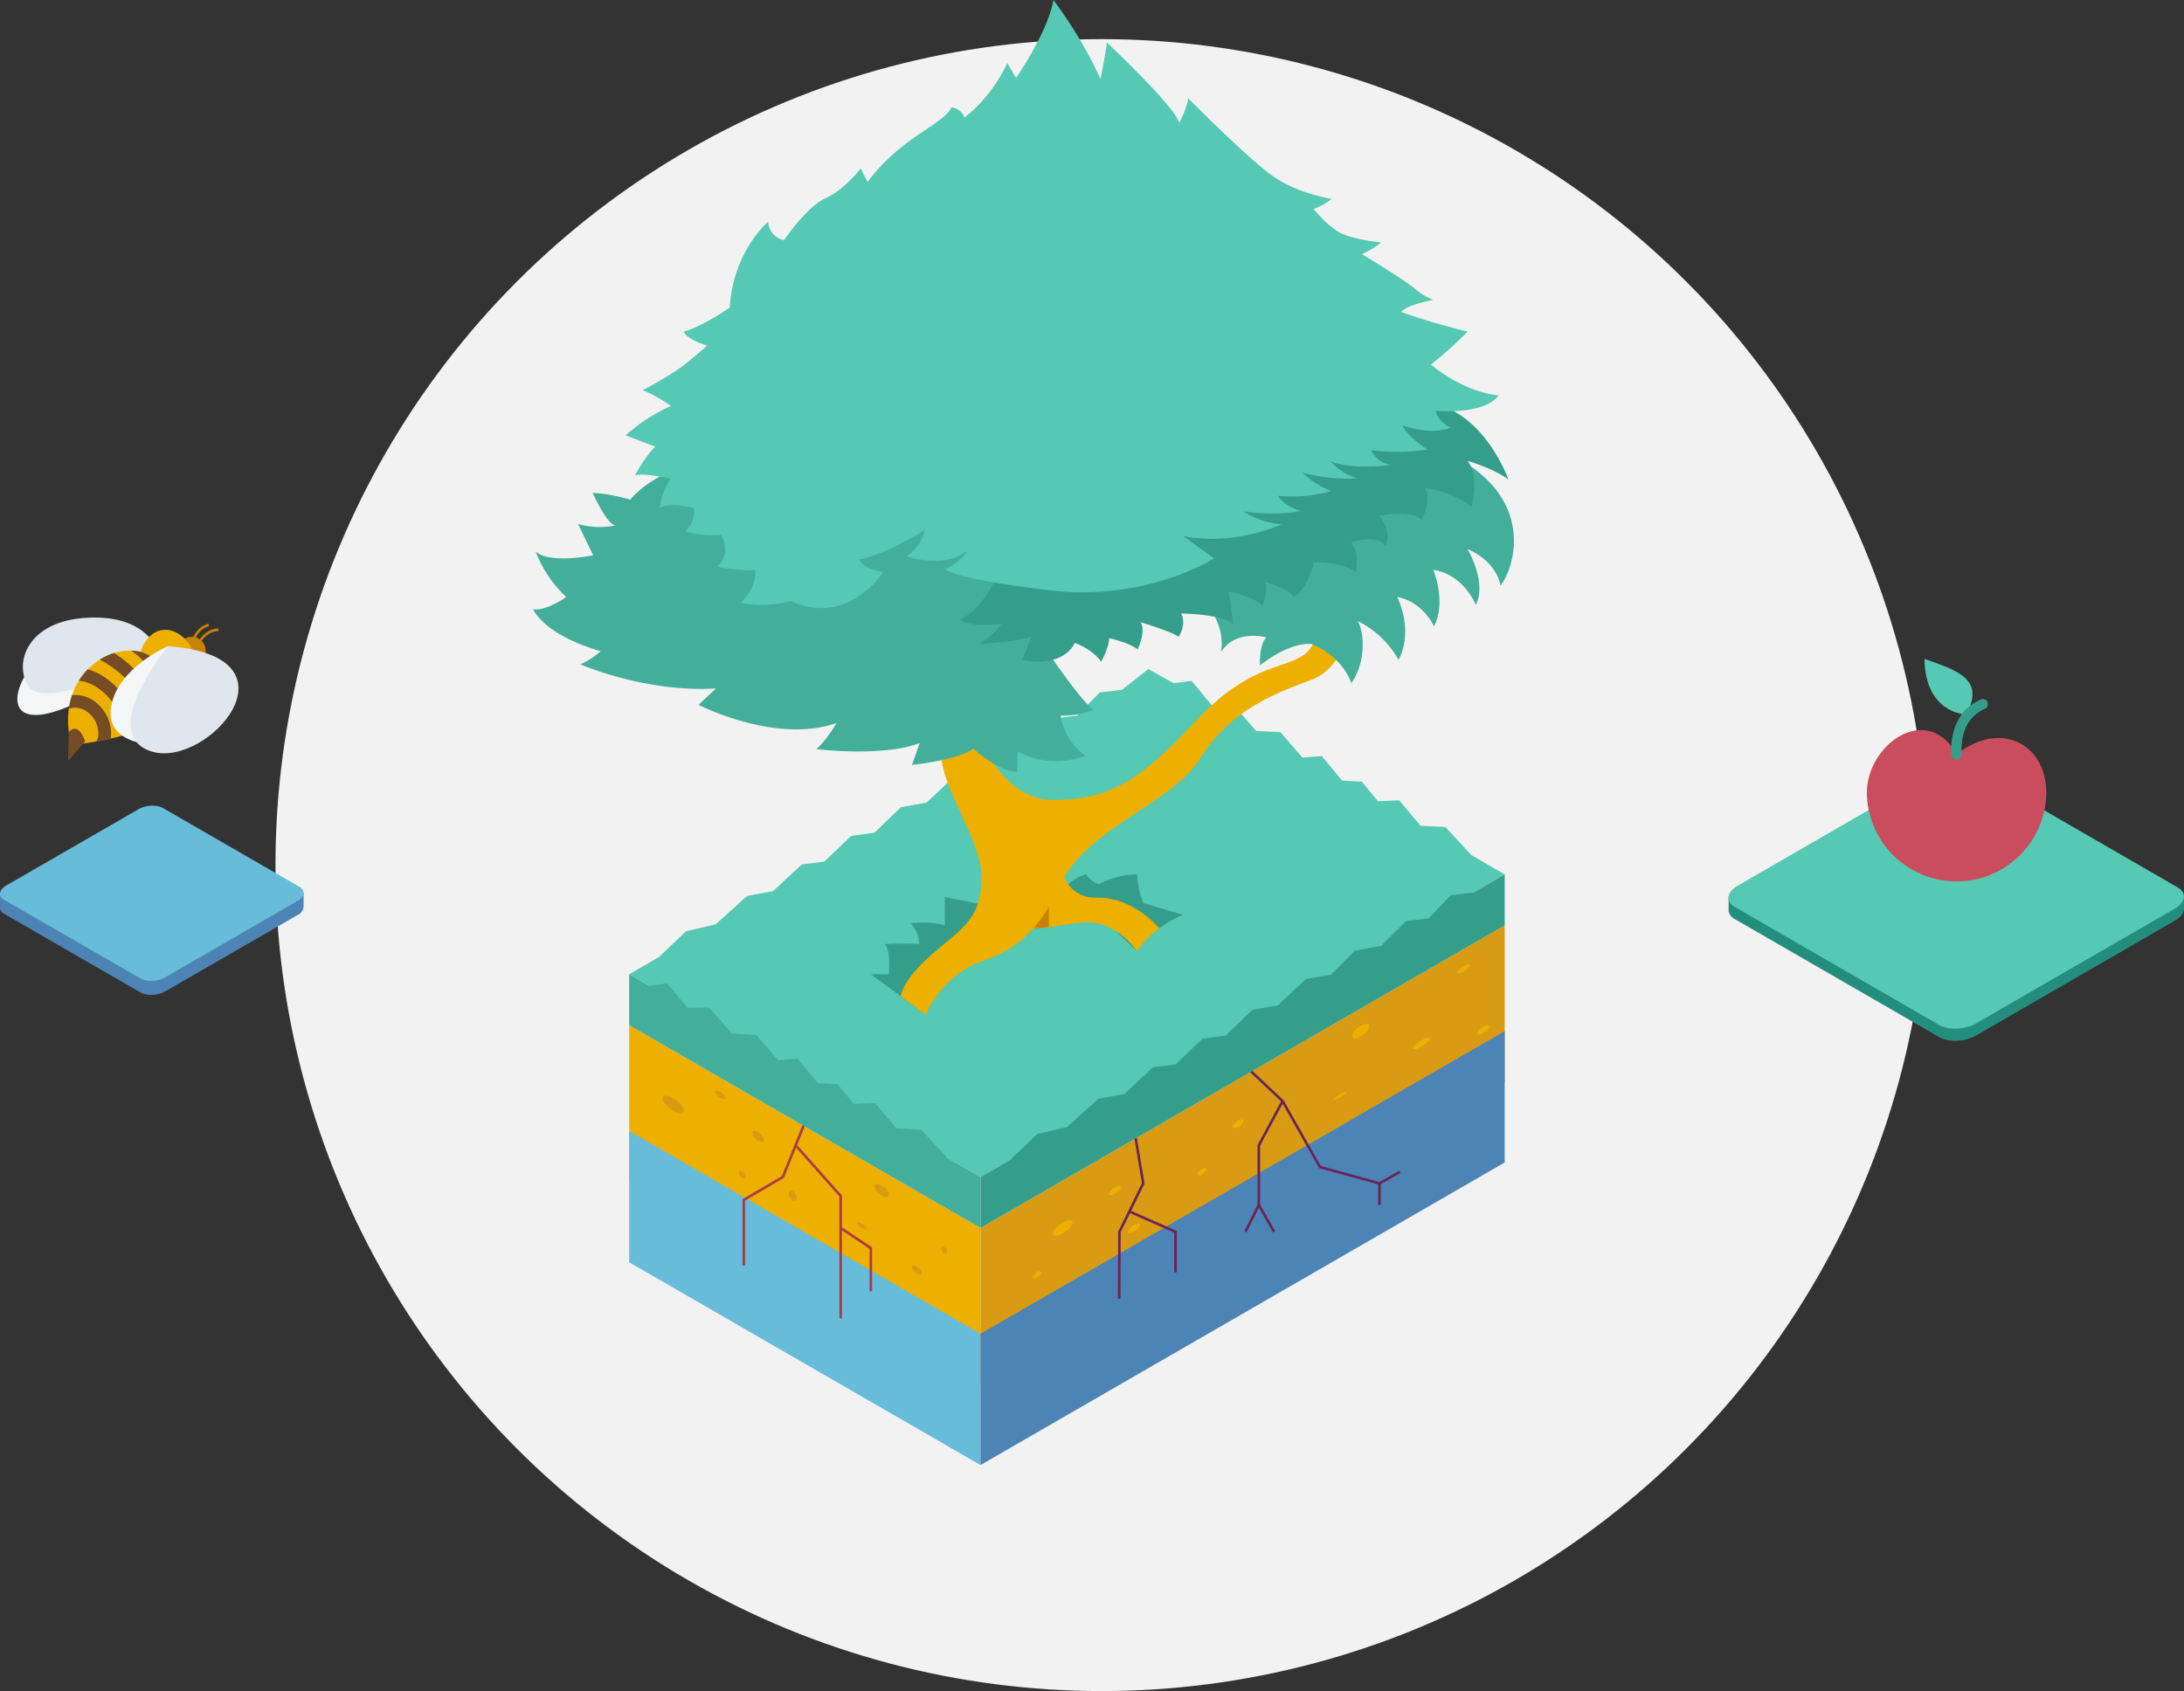 <svg id="ilustra" xmlns="http://www.w3.org/2000/svg" viewBox="0 0 856.57 663.35"><rect x="0" y="0" width="856.57" height="663.35" fill="#333333" stroke="none"/><defs><style>.cls-1{fill:#f2f2f2;}.cls-2{fill:#edaf00;}.cls-3{fill:#d89b13;}.cls-4{fill:#67bcda;}.cls-15,.cls-18,.cls-5,.cls-7{fill:none;stroke-miterlimit:10;}.cls-5{stroke:#ab3a47;}.cls-6{fill:#4b84b5;}.cls-7{stroke:#6b2256;}.cls-8{fill:#55c9b3;}.cls-9{fill:#359e8a;}.cls-10{fill:#43af9a;}.cls-11{fill:#c98200;}.cls-12{fill:#f3f6f7;}.cls-13{fill:#e0e6ed;}.cls-14{fill:#754c24;}.cls-15{stroke:#c98200;}.cls-16{fill:#248e7e;}.cls-17{fill:#ca4d5d;}.cls-18{stroke:#359e8a;stroke-linecap:round;stroke-width:4px;}</style></defs><title>life-and-science_art</title><circle class="cls-1" cx="432.04" cy="339.35" r="324"/><polygon class="cls-2" points="384.55 543.2 246.78 463.66 246.78 402.16 384.55 481.7 384.55 543.2"/><polygon class="cls-3" points="384.55 543.2 590.15 424.5 590.15 363 384.55 481.7 384.55 543.2"/><polygon class="cls-4" points="384.55 574.7 246.78 495.16 246.78 443.66 384.55 523.2 384.55 574.7"/><polyline class="cls-5" points="319.07 431.93 307.04 461.7 291.71 470.68 291.71 496.47"/><polyline class="cls-5" points="312.06 449.28 329.71 469.14 329.71 517.14"/><polyline class="cls-5" points="329.71 481.7 341.54 489.6 341.54 506.47"/><polygon class="cls-6" points="384.55 574.7 590.15 456 590.15 404.5 384.55 523.2 384.55 574.7"/><polyline class="cls-7" points="464.04 395.14 503.04 431.93 493.71 449.28 493.71 472.68 488.45 483.21"/><line class="cls-7" x1="493.71" y1="472.68" x2="499.71" y2="483.21"/><polyline class="cls-7" points="503.04 431.93 517.71 457.81 541.04 464.2 541.04 472.68"/><line class="cls-7" x1="541.04" y1="464.2" x2="549.04" y2="459.7"/><polyline class="cls-7" points="442.96 431.93 448.38 464.2 439.04 483.21 438.96 509.47"/><polyline class="cls-7" points="442.96 475.23 461.04 483.21 461.04 499.04"/><polygon class="cls-8" points="450.38 262.45 440.01 270.6 431.3 271.63 422.44 280.74 413.82 281.72 403.85 291.47 393.54 293.43 384.26 302.79 374.37 304.5 363.42 314.81 353.38 316.62 342.94 326.64 333.81 327.91 323.34 337.96 314.43 339.1 303.2 349.58 293.05 351.44 280.69 362.58 269.04 365.31 258.45 375.42 246.78 382.16 384.55 461.7 590.15 343 577.12 335.47 566.91 324.42 557.12 323.92 548.8 313.97 540.41 314.28 534.13 306.65 526.34 306.15 518.39 296.57 510.82 297.19 502.2 287.22 492.69 286.73 483.73 276.55 475.26 276.66 467.31 267.07 460.23 267.99 450.38 262.45"/><path class="cls-9" d="M435.38,363c-4.5-1.69-11.17-7.56-11.17-7.56l-28.67,8.64L377.88,375s-13.67,5.84-14.34,11.84a91.46,91.46,0,0,0-.5,11.33h0l-9.66-7.33-11.84-8.65h7s1-9.35-1.5-11.85c9.5-.5,13.5,0,13.5,0a12.09,12.09,0,0,0-3.5-8.23c10-.77,13.5.92,13.5.92V351.81l27.17,5.66,15.85-5.66s7.23-8.12,12.61-8.81c1.37,2.81,4.87,3.81,4.87,3.81A32.75,32.75,0,0,1,446,343a31.16,31.16,0,0,0,2.5,11.31l15.5,4.5a47.25,47.25,0,0,0-9.33,5.33c-3.5,2.85-9.67-.06-9.67-.06l.87,9.06"/><polygon class="cls-9" points="590.15 343 577.78 350.14 569.07 351.17 560.21 360.28 551.59 361.26 541.62 371.02 531.31 372.97 522.03 382.33 512.13 384.04 501.19 394.36 491.15 396.16 480.72 406.18 471.58 407.45 461.11 417.5 452.2 418.64 440.97 429.13 430.82 430.98 418.46 442.12 406.81 444.85 396.22 454.96 384.55 461.7 384.55 481.7 590.15 363 590.15 343"/><polygon class="cls-10" points="246.78 382.16 254.62 386.69 261.71 385.78 269.66 395.37 278.12 395.26 287.09 405.43 296.6 405.92 305.21 415.9 312.79 415.27 320.74 424.86 328.53 425.36 334.81 432.99 343.2 432.68 351.51 442.63 361.31 443.13 371.52 454.18 384.55 461.7 384.55 481.7 246.78 402.16 246.78 382.16"/><path class="cls-2" d="M415.71,337.47s.67,15,14.67,14.67,24.33,12,24.33,12a35.38,35.38,0,0,0-8.8,9s-7.53-11.33-19.2-11.33-27.33,7.33-29-4.34,20.83-22,20.83-22"/><path class="cls-11" d="M411.38,363.71v-16.9l-10.74,15.87C403.17,364.36,407,364.28,411.38,363.71Z"/><path class="cls-2" d="M416,346.81c10.38-22.11,43.5-31.5,54.5-49s25.5-24.5,43.5-31,18.5-37.5,18.5-37.5H518s2,21.5-6.5,27.5-21.5,3.5-43,26.5-33.5,30.5-55.5,30.5-31.5-30.5-31.5-30.5-11-8.5-12.5,8.5,16.74,37,16,54c-.66,15.33-8.33,18.66-20,29s-11.66,16-11.66,16l9.66,7.33s6.34-15.67,22-21S408.38,363.14,416,346.81Z"/><path class="cls-10" d="M470.59,234.26s10.18,8.57,8.36,21.46c5.69-9,17.68-5.72,17.68-5.72-3,3.4-2.46,11-2.46,11,12.56-9.78,20.28-8.34,20.28-8.34C527,257.74,530,268,530,268c5.89-8.44,5.07-20.09,2.49-24.37a36.77,36.77,0,0,1,16,15.21c6.19-11.43-.49-24.68-.49-24.68,10.34,2.07,14.4,11.53,14.4,11.53,5-9.54-.25-22.14-.25-22.14,11.89,1.72,16.69,13.77,16.69,13.77,4.45-9.09-3.28-21.95-3.28-21.95,12,5.26,12.93,14.4,12.93,14.4,6-7.93,11.72-31-11.94-47s-105.24-24.35-110.81-23.91S470.59,234.26,470.59,234.26Z"/><path class="cls-10" d="M232.65,217.82s-16.89,3.59-22.59-1.49a49.17,49.17,0,0,0,12,17.89s-8.12,5.66-13,4.78c6.12,11.25,26.53,16.42,26.53,16.42a29.42,29.42,0,0,1-8,5.17s25.43,11.14,53.16,9.48L274,276.49s30.24,15.56,54.1,7.11c-4.36,7.35-7.93,10.27-7.93,10.27s26.35,3.18,40.55-2.41l-3.05,8.59s18.1-1.84,24-6.38c11,9.58,17.22,9.17,17.22,9.17s.1-6.59.36-8.06c12.9,7.38,26.61,1.7,26.61,1.7-8.64-5.61-9.89-15.73-9.89-15.73s8.1.17,13.14-2.48c-6.71-2.22-45.57-64.34-45.57-64.34L278,180.19S257.54,183.66,247.2,196c-9.18-2.66-14.77-2.64-14.77-2.64s5.46,12.15,8.9,12.76a31.16,31.16,0,0,1-14.62-.58Z"/><path class="cls-9" d="M392.75,221.88s-5.71,16.5-16.24,21.2c3.69,3.15,16.41,1.69,16.41,1.69-5.71,6.7-9.1,7.86-9.1,7.86s13.88-.59,20.66-2.91l-3.46,9.2s15.22,3.56,20.54-6.7c7.5,2.78,10.3,7.34,10.3,7.34,3.08-5.46,3.21-9.22,3.21-9.22s8.11,1.84,11.11,4.41c3.58-7.93,1.1-10.7,1.1-10.7s12.67,3.81,15,5.81c3.35-5.69.94-9.2.94-9.2s15.83.11,20.44,4.1L481.93,232s11.79,2.72,13.22,5.88c2.43-6.54,1-9.7,1-9.7s10.46,3.33,11,5.9c5.48-2,8.17-13.49,8.17-13.49s11.34-.35,16.43,3.94c1.59-8.13-1.81-11.74-1.81-11.74s10.24-3.48,13.43,1.37c2.95-5.89-2.48-11.81-2.48-11.81s13-2.69,16.58,1.7c4.57-8.58,1.29-12.6,1.29-12.6a38.79,38.79,0,0,1,18.36,7.24c3.28-12.4-1.51-17.92-1.51-17.92,11.36,3.51,16,7.34,16,7.34s-8-22.94-26.52-29-134.55-11.27-134.55-11.27l-34.73,64.3Z"/><path class="cls-8" d="M310.12,235.73a41.18,41.18,0,0,1-19.67.74c6.7-6.6,5.82-12.72,5.82-12.72s-10.54-.07-14.92-1.53c6.13-5.9,1.27-12.43,1.27-12.43s-7.61.73-13.92-1.43a10,10,0,0,0,3.43-9s-9.28-2.7-13.31-.1c.36-6,4.18-11.39,4.18-11.39s-9.3-2.46-13.93-1.42c4.05-7.63,7.94-11.25,7.94-11.25-6.54-2.43-11.61-4.46-11.61-4.46a68.56,68.56,0,0,1,17.77-11.5c-7.28-5-11.18-6.17-11.18-6.17s11.66-5.84,18.53-11.67l6.88-5.83s-8-2.33-9.24-5.47c7.77-2.22,18.06-9.46,18.06-9.46,1.25-22,15-33.65,15-33.65.83,6.62,6.3,7.18,6.3,7.18s8.89-13.16,16.26-16.42,13.76-11.66,13.76-11.66l2.72,5.3C353.4,53.69,370,48.85,373.18,42.14a6.13,6.13,0,0,1,5.11,4,59.83,59.83,0,0,0,16.77-21.41l3.42,5.88S410.86,12.83,413.18,0c12.8,17.39,18.43,31,18.43,31,2.07-10.34,2.53-14.32,2.53-14.32s27,25.39,28.38,31.56c3.15-6.21,3.5-9.69,3.5-9.69S489.1,61.89,499.1,69,522.3,78,522.3,78a25.89,25.89,0,0,1-7.11,4s5.66,6.94,10.76,9.48,15.71,3.62,15.71,3.62a30,30,0,0,1-7.51,4.59s16.73,10.09,20.73,13.52a22.46,22.46,0,0,0,7.26,4.39s-10.59,2-12.55,4.78c11.3,4.17,26,7.69,26,7.69A151.25,151.25,0,0,1,561.21,143s12.15,10.62,26.58,12.1c-5.25,7-20.77,6.42-24.75,6,1,4.63,5.86,6.63,5.86,6.63s-6.38,3.37-19-.94c3,5.33,10.07,9.58,10.07,9.58a81.7,81.7,0,0,1-22.14.24c2,4.73,7.45,5.79,7.45,5.79s-13.79,2.11-23.48-1.4c5.91,6.13,10.88,6.64,10.88,6.64a67.7,67.7,0,0,1-21.88-2.24,32.88,32.88,0,0,0,11.32,7.19,55.55,55.55,0,0,1-20.8,1.89c2.08,4.24,8.94,5.95,8.94,5.95s-8.76,2.11-22.64.19a34.19,34.19,0,0,0,15.07,5.06s-18.48,8.66-38.67,4.59l12.17,8.78S449.94,236,412.13,231.6s-41.43-8.27-41.43-8.27,8-4.21,8.28-7.19c-8.28,7.19-23.34,2.13-23.34,2.13a18.34,18.34,0,0,0,7.09-10.33s-16.64,10.36-25.8,11.43c2.08,4.24,9.54,5,9.54,5S332.69,246.08,310.12,235.73Z"/><ellipse class="cls-3" cx="264.05" cy="433.27" rx="2.08" ry="4.95" transform="translate(-240.16 376.51) rotate(-52.22)"/><ellipse class="cls-3" cx="282.45" cy="429.42" rx="0.96" ry="2.42" transform="translate(-230.63 399.08) rotate(-53.28)"/><ellipse class="cls-3" cx="291" cy="460.71" rx="0.97" ry="1.68" transform="translate(-191.37 207.23) rotate(-30)"/><ellipse class="cls-3" cx="310.9" cy="469.02" rx="1.27" ry="2.21" transform="translate(-192.86 218.29) rotate(-30)"/><ellipse class="cls-3" cx="345.79" cy="467.03" rx="1.57" ry="3.43" transform="translate(-234.29 432.52) rotate(-50.08)"/><ellipse class="cls-3" cx="338.09" cy="480.9" rx="0.74" ry="2.3" transform="translate(-249.66 491.95) rotate(-55.97)"/><ellipse class="cls-3" cx="359.54" cy="498.25" rx="1.12" ry="2.39" transform="translate(-252.52 444.39) rotate(-49.16)"/><ellipse class="cls-3" cx="370.28" cy="490.37" rx="0.91" ry="1.58" transform="translate(-195.58 250.84) rotate(-30)"/><ellipse class="cls-3" cx="297.29" cy="445.83" rx="1.4" ry="2.82" transform="translate(-231.8 360.91) rotate(-47.19)"/><ellipse class="cls-2" cx="407.43" cy="502.15" rx="2.08" ry="0.86" transform="matrix(0.79, -0.61, 0.61, 0.79, -221.54, 351.96)"/><ellipse class="cls-2" cx="437.22" cy="467.03" rx="2.83" ry="1.05" transform="translate(-190.25 342.28) rotate(-35.64)"/><ellipse class="cls-2" cx="444.84" cy="481.7" rx="2.83" ry="1.05" transform="translate(-197.37 349.47) rotate(-35.64)"/><ellipse class="cls-2" cx="581.62" cy="404.02" rx="2.83" ry="1.05" transform="translate(-126.48 414.62) rotate(-35.64)"/><ellipse class="cls-2" cx="471.44" cy="459.7" rx="2.1" ry="0.94" transform="translate(-184.47 401.74) rotate(-39.23)"/><ellipse class="cls-2" cx="485.6" cy="440.91" rx="2.48" ry="1.05" transform="translate(-168.58 393.3) rotate(-38.08)"/><ellipse class="cls-2" cx="533.66" cy="404.47" rx="4.05" ry="1.76" transform="translate(-135.77 420.39) rotate(-38.52)"/><ellipse class="cls-2" cx="416.76" cy="481.7" rx="4.65" ry="1.78" transform="translate(-203.87 338.38) rotate(-36.13)"/><ellipse class="cls-2" cx="557.48" cy="409.35" rx="3.93" ry="1.07" transform="translate(-132.8 366.23) rotate(-32.72)"/><ellipse class="cls-2" cx="525.59" cy="429.83" rx="2.78" ry="0.48" transform="translate(-146.34 332.33) rotate(-31.02)"/><ellipse class="cls-2" cx="574.04" cy="380.1" rx="3.05" ry="0.9" transform="translate(-114.43 377.64) rotate(-33.31)"/><path class="cls-2" d="M581.62,385.41l-2,1.12-1.95,1.13,1.95-1.13Z"/><path class="cls-12" d="M61.93,255.71s-25.58-18.14-44.62,0S.67,300.92,61.93,255.71Z"/><path class="cls-13" d="M61.93,255.71s-3.7-14.59-27.56-13.4-28.95,17.91-23.3,26.81S49.15,264,61.93,255.71Z"/><circle class="cls-11" cx="75.23" cy="255.24" r="5.44"/><path class="cls-2" d="M54.48,257.58s2.31-10.52,10.31-10.52,14.5,10.56,11.75,19.15-18.71,2.56-18.71,2.56Z"/><path class="cls-2" d="M62.71,260.81c-11.13-14.54-43,.33-34.67,31.66C32.71,291.14,83.38,287.81,62.71,260.81Z"/><path class="cls-14" d="M58.69,262.27q6,8.31,7.85,14.94c2.06-4.17,1.44-9.51-3.83-16.4a14.46,14.46,0,0,0-11.25-5.59A28.74,28.74,0,0,1,58.69,262.27Z"/><path class="cls-14" d="M57.83,268.77A44.13,44.13,0,0,0,44.7,256.16a23.82,23.82,0,0,0-5.62,2.62,38.36,38.36,0,0,1,14.6,12.79c1.41,2.1,4.42,7.21,4.83,13a25.07,25.07,0,0,0,4.64-3.12A33.23,33.23,0,0,0,57.83,268.77Z"/><path class="cls-14" d="M53.32,286.87a21.18,21.18,0,0,0-.5-4.38c-2.07-9.18-10-17.73-18.43-19.92a26.57,26.57,0,0,0-3.51,4.5,12.68,12.68,0,0,1,2.22.33c6.66,1.71,13.18,8.82,14.84,16.19a14,14,0,0,1,.27,4.94C49.94,288,51.65,287.49,53.32,286.87Z"/><path class="cls-14" d="M43.42,289.73a13.23,13.23,0,0,0,.15-1.58,15.76,15.76,0,0,0-8.43-14.21,13,13,0,0,0-6.9-1.26A29.22,29.22,0,0,0,27,278a8.21,8.21,0,0,1,6,.44A10.71,10.71,0,0,1,38.58,288a6.19,6.19,0,0,1-.8,2.89C39.55,290.54,41.45,290.17,43.42,289.73Z"/><path class="cls-14" d="M27,287.14l-.31,11.33,6.71-7.61S30.92,282.8,27,287.14Z"/><path class="cls-12" d="M75.65,255.2l-9.82-1.73s-19.71,8.47-22.25,23.74,17.87,16.63,28.13,13.65C93.38,284.57,91.92,257.27,75.65,255.2Z"/><path class="cls-13" d="M65.83,253.47s-28.11,34.67-6.28,41.34S120.29,257.47,65.83,253.47Z"/><path class="cls-15" d="M77.18,253.47s3-6.5,8.53-6.41"/><path class="cls-15" d="M75,253.35s1.49-7,6.87-8.17"/><path class="cls-16" d="M760.54,406.81l-80.11-46.26a4.47,4.47,0,0,1-2.47-3.2c0-.09,0-5.07,0-5.17-.07-1.68,1.13.42,3.54-1l78-45.06c4.28-2.47,10.76-2.73,14.46-.6l80.11,46.26c1.71,1,2.53-1.39,2.5,0v4.87c-.12,1.56-1.31,3.19-3.53,4.47l-78,45.06C770.72,408.68,764.25,409,760.54,406.81Z"/><path class="cls-8" d="M760.54,402.06,680.43,355.8a4.27,4.27,0,0,1-2.5-3.62c0-1.64,1.2-3.37,3.54-4.72l78-45.06c4.28-2.47,10.76-2.73,14.46-.6l80.11,46.26c1.73,1,2.55,2.35,2.5,3.75-.06,1.6-1.26,3.28-3.53,4.59l-78,45.06C770.72,403.93,764.25,404.2,760.54,402.06Z"/><path class="cls-17" d="M802.57,311.14a35.2,35.2,0,0,1-70.39,0c0-19.44,23.86-35.83,35.2-15.19C784.54,282.31,802.57,291.7,802.57,311.14Z"/><path class="cls-8" d="M771.28,280.3s-16.24-.2-16.49-21.85C769.54,263.56,778,267,771.28,280.3Z"/><path class="cls-18" d="M767.38,296s-1.87-14.52,10.3-19.78"/><path class="cls-6" d="M55.08,389.31,1.67,358.47A3,3,0,0,1,0,356.34c0-.07,0-5.72,0-5.78,0-1.12.76.27,2.36-.65l52-30c2.85-1.65,7.16-1.82,9.63-.4l53.41,30.84c1.14.66,1.69-.92,1.67,0,0,0,0,5.54,0,5.58a4.08,4.08,0,0,1-2.35,3l-52,30C61.86,390.55,57.55,390.73,55.08,389.31Z"/><path class="cls-4" d="M55.08,383.81,1.67,353A2.85,2.85,0,0,1,0,350.56c0-1.1.8-2.25,2.36-3.15l52-30c2.85-1.65,7.16-1.82,9.63-.4l53.41,30.84a2.82,2.82,0,0,1,1.67,2.5c0,1.07-.84,2.18-2.36,3.06l-52,30C61.86,385.05,57.55,385.23,55.08,383.81Z"/></svg>